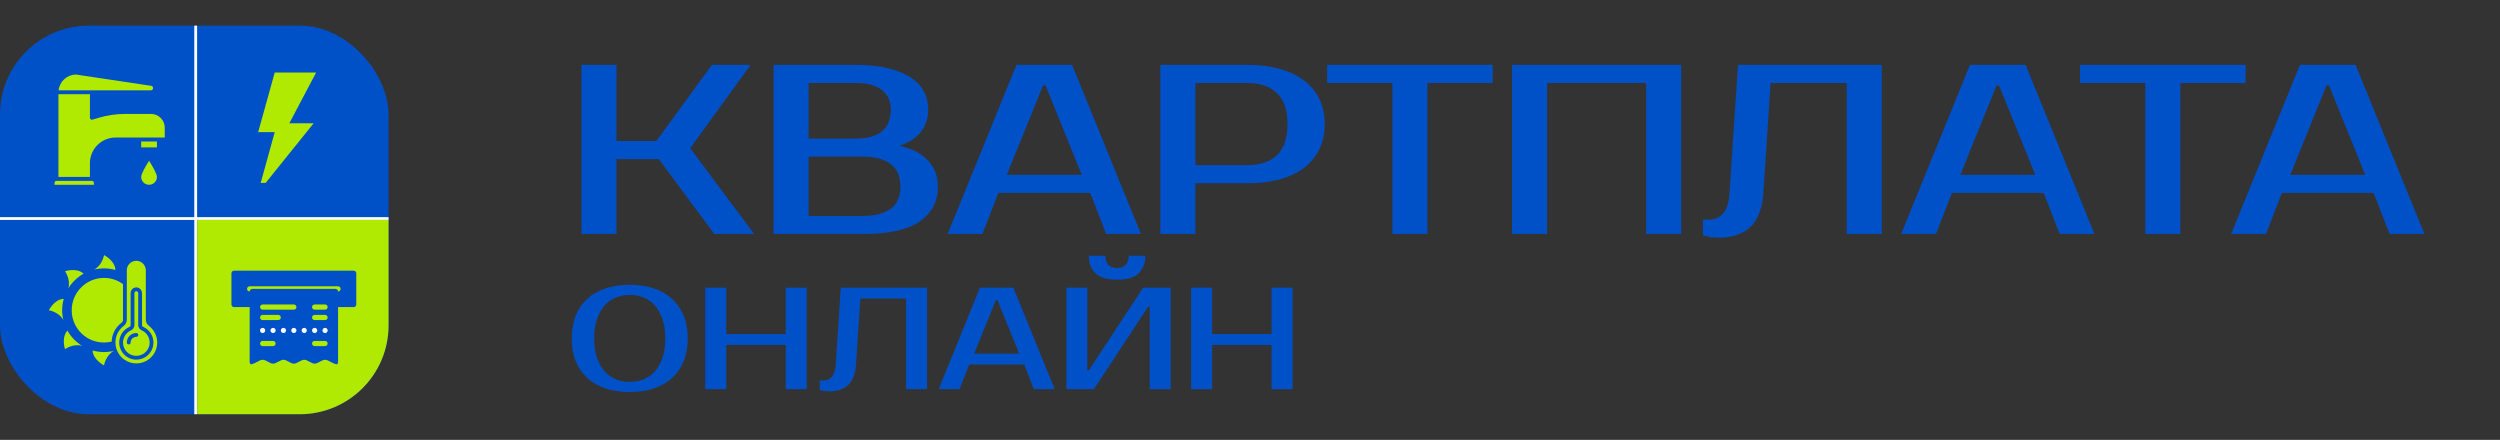 <svg width="341" height="60" viewBox="0 0 341 60" fill="none" xmlns="http://www.w3.org/2000/svg">
<rect x="0" y="0" width="341" height="60" fill="#333333" stroke="none"/>
<g clip-path="url(#clip0_5456_8694)">
<rect y="3.5" width="53" height="53" rx="12.114" fill="#0050C8"/>
<line x1="26.693" y1="3.5" x2="26.693" y2="56.5" stroke="white" stroke-width="0.386"/>
<line y1="29.807" x2="53" y2="29.807" stroke="white" stroke-width="0.386"/>
<g clip-path="url(#clip1_5456_8694)">
<path d="M22.472 17.417C22.471 16.38 21.63 15.539 20.592 15.537H17.078C15.863 15.537 14.654 15.713 13.49 16.058L12.611 16.319C12.53 16.343 12.442 16.327 12.374 16.276C12.306 16.226 12.266 16.146 12.266 16.061V12.852H7.969V24.132H12.266V22.252C12.268 20.325 13.83 18.763 15.758 18.76H22.472V17.417Z" fill="#B0E901"/>
<path d="M19.258 19.297H21.407V20.103H19.258V19.297Z" fill="#B0E901"/>
<path d="M20.6 12.317C20.749 12.317 20.869 12.196 20.869 12.048V11.973C20.868 11.841 20.771 11.728 20.64 11.708L10.375 10.168C9.152 10.179 8.13 11.101 7.992 12.317H20.6Z" fill="#B0E901"/>
<path d="M7.706 24.668C7.558 24.668 7.438 24.788 7.438 24.936V25.205H12.809V24.936C12.809 24.788 12.689 24.668 12.54 24.668H7.706Z" fill="#B0E901"/>
<path d="M20.332 21.93C19.849 22.675 19.258 23.72 19.258 24.132C19.258 24.725 19.739 25.206 20.332 25.206C20.925 25.206 21.407 24.725 21.407 24.132C21.407 23.719 20.816 22.675 20.332 21.93Z" fill="#B0E901"/>
</g>
<path d="M43.123 9.891H37.472L35.211 18.027H37.472L35.556 24.953H36.231L42.778 16.817H39.465L43.123 9.891Z" fill="#B0E901"/>
<path d="M15.743 36.824C15.709 35.555 14.19 34.793 14.19 34.793C14.19 34.793 13.959 36.178 12.844 36.769C13.799 36.538 14.797 36.556 15.743 36.824Z" fill="#B0E901"/>
<path d="M12.633 47.805C12.666 49.073 14.187 49.835 14.187 49.835C14.187 49.835 14.418 48.45 15.533 47.859C14.578 48.091 13.58 48.072 12.634 47.805H12.633Z" fill="#B0E901"/>
<path d="M9.312 39.343C9.824 38.504 10.543 37.812 11.401 37.332C10.48 36.459 8.867 36.995 8.867 36.995C8.867 36.995 9.682 38.138 9.312 39.343Z" fill="#B0E901"/>
<path d="M6.664 42.315C6.664 42.315 8.049 42.546 8.64 43.661C8.409 42.706 8.427 41.707 8.695 40.762C7.426 40.794 6.664 42.315 6.664 42.315Z" fill="#B0E901"/>
<path d="M9.203 45.094C8.33 46.015 8.866 47.628 8.866 47.628C8.866 47.628 10.008 46.812 11.214 47.182C10.376 46.671 9.683 45.951 9.203 45.094V45.094Z" fill="#B0E901"/>
<path d="M9.781 42.315C9.778 43.668 10.398 44.948 11.463 45.784C12.527 46.62 13.917 46.919 15.232 46.595C15.264 45.582 15.755 44.639 16.566 44.03C16.699 43.932 16.779 43.777 16.78 43.611V38.753C16.029 38.201 15.122 37.904 14.19 37.906C11.756 37.909 9.784 39.881 9.781 42.315Z" fill="#B0E901"/>
<path d="M20.315 44.444C20.05 44.248 19.893 43.939 19.892 43.609V36.921C19.906 36.297 19.483 35.746 18.876 35.599C18.783 35.58 18.688 35.57 18.592 35.57C18.208 35.569 17.843 35.74 17.599 36.037C17.404 36.27 17.298 36.564 17.298 36.867V43.609C17.297 43.938 17.142 44.246 16.878 44.441C15.899 45.179 15.501 46.46 15.89 47.623C16.279 48.786 17.367 49.57 18.593 49.571C19.819 49.572 20.909 48.789 21.299 47.627C21.689 46.464 21.293 45.182 20.315 44.443V44.444ZM20.078 48.523C19.659 48.868 19.133 49.056 18.591 49.055C18.435 49.055 18.28 49.04 18.127 49.01C17.134 48.806 16.385 47.984 16.276 46.976C16.166 45.967 16.72 45.003 17.647 44.591C17.747 44.552 17.814 44.458 17.817 44.351V39.979C17.817 39.75 17.918 39.532 18.093 39.384C18.268 39.237 18.499 39.173 18.725 39.212C19.105 39.285 19.378 39.62 19.373 40.007V44.351C19.377 44.458 19.443 44.552 19.543 44.591C20.282 44.919 20.798 45.606 20.907 46.408C21.017 47.209 20.703 48.01 20.078 48.523Z" fill="#B0E901"/>
<path d="M19.334 45.064C19.048 44.941 18.861 44.662 18.856 44.35V40.006C18.861 39.873 18.771 39.754 18.642 39.722C18.627 39.72 18.612 39.719 18.597 39.719C18.453 39.719 18.337 39.835 18.337 39.978V44.35C18.333 44.661 18.146 44.941 17.86 45.064C17.093 45.407 16.66 46.229 16.811 47.055C16.942 47.782 17.504 48.355 18.229 48.5C18.767 48.608 19.325 48.47 19.75 48.122C20.236 47.723 20.481 47.1 20.396 46.476C20.312 45.852 19.909 45.317 19.334 45.062V45.064ZM18.597 45.943C18.167 45.943 17.819 46.291 17.819 46.72C17.819 46.864 17.703 46.98 17.559 46.98C17.416 46.98 17.3 46.864 17.3 46.72C17.301 46.005 17.881 45.425 18.597 45.424C18.74 45.424 18.856 45.54 18.856 45.683C18.856 45.826 18.74 45.943 18.597 45.943Z" fill="#B0E901"/>
<path d="M26.891 30H53.005V55.949C53.005 56.253 52.758 56.5 52.454 56.5H26.891V30Z" fill="#B0E901"/>
<g clip-path="url(#clip2_5456_8694)">
<path d="M48.594 41.533C48.594 41.729 48.436 41.887 48.24 41.887H31.925C31.729 41.887 31.57 41.729 31.57 41.533V37.277C31.57 37.081 31.729 36.922 31.925 36.922H48.24C48.436 36.922 48.594 37.081 48.594 37.277V41.533H48.594Z" fill="#0050C8"/>
<path d="M46.109 39.051H34.05C33.854 39.051 33.695 39.21 33.695 39.406C33.695 39.602 33.854 39.76 34.05 39.76H46.109C46.305 39.76 46.463 39.602 46.463 39.406C46.463 39.21 46.305 39.051 46.109 39.051Z" fill="#B0E901"/>
<path d="M34.41 39.406C34.214 39.406 34.055 39.566 34.055 39.761V49.337C34.055 49.532 34.134 49.691 34.232 49.691C34.33 49.691 34.552 49.62 34.726 49.533L35.511 49.141C35.685 49.053 35.971 49.053 36.145 49.141L36.929 49.533C37.104 49.62 37.389 49.62 37.564 49.533L38.348 49.141C38.523 49.053 38.808 49.053 38.982 49.141L39.767 49.533C39.941 49.62 40.227 49.62 40.401 49.533L41.185 49.141C41.36 49.053 41.645 49.053 41.819 49.141L42.604 49.533C42.779 49.62 43.064 49.62 43.238 49.533L44.023 49.141C44.197 49.053 44.483 49.053 44.657 49.141L45.441 49.533C45.616 49.62 45.838 49.691 45.936 49.691C46.033 49.691 46.113 49.532 46.113 49.337V39.761C46.113 39.566 45.953 39.406 45.758 39.406H34.41Z" fill="#0050C8"/>
<path d="M44.336 46.5H42.917C42.721 46.5 42.562 46.659 42.562 46.855C42.562 47.051 42.721 47.21 42.917 47.21H44.336C44.532 47.21 44.691 47.051 44.691 46.855C44.691 46.659 44.532 46.5 44.336 46.5Z" fill="#B0E901"/>
<path d="M37.242 46.5H35.823C35.627 46.5 35.469 46.659 35.469 46.855C35.469 47.051 35.627 47.21 35.823 47.21H37.242C37.438 47.21 37.597 47.051 37.597 46.855C37.597 46.659 37.438 46.5 37.242 46.5Z" fill="#B0E901"/>
<path d="M42.917 42.24H44.336C44.532 42.24 44.691 42.082 44.691 41.886C44.691 41.69 44.532 41.531 44.336 41.531H42.917C42.721 41.531 42.562 41.69 42.562 41.886C42.562 42.082 42.721 42.24 42.917 42.24Z" fill="#B0E901"/>
<path d="M44.336 42.949H42.917C42.721 42.949 42.562 43.108 42.562 43.304C42.562 43.5 42.721 43.659 42.917 43.659H44.336C44.532 43.659 44.691 43.5 44.691 43.304C44.691 43.108 44.532 42.949 44.336 42.949Z" fill="#B0E901"/>
<path d="M40.079 41.531H35.823C35.627 41.531 35.469 41.69 35.469 41.886C35.469 42.082 35.627 42.24 35.823 42.24H40.079C40.275 42.24 40.434 42.082 40.434 41.886C40.434 41.69 40.275 41.531 40.079 41.531Z" fill="#B0E901"/>
<path d="M37.969 42.95V42.949H35.823C35.627 42.949 35.469 43.108 35.469 43.304C35.469 43.5 35.627 43.659 35.823 43.659H37.969V43.658C38.157 43.648 38.306 43.494 38.306 43.304C38.306 43.114 38.157 42.96 37.969 42.95Z" fill="#B0E901"/>
<path d="M35.823 44.719C35.627 44.719 35.469 44.877 35.469 45.074C35.469 45.269 35.627 45.428 35.823 45.428C36.019 45.428 36.178 45.269 36.178 45.074C36.178 44.877 36.019 44.719 35.823 44.719Z" fill="#FAFCFF"/>
<path d="M37.245 44.719C37.05 44.719 36.891 44.877 36.891 45.074C36.891 45.269 37.05 45.428 37.245 45.428C37.441 45.428 37.6 45.269 37.6 45.074C37.6 44.877 37.441 44.719 37.245 44.719Z" fill="#FAFCFF"/>
<path d="M38.66 44.719C38.464 44.719 38.305 44.877 38.305 45.074C38.305 45.269 38.464 45.428 38.66 45.428C38.855 45.428 39.014 45.269 39.014 45.074C39.014 44.877 38.855 44.719 38.66 44.719Z" fill="#FAFCFF"/>
<path d="M40.081 44.719C39.885 44.719 39.727 44.877 39.727 45.074C39.727 45.269 39.885 45.428 40.081 45.428C40.277 45.428 40.436 45.269 40.436 45.074C40.436 44.877 40.277 44.719 40.081 44.719Z" fill="#FAFCFF"/>
<path d="M41.495 44.719C41.3 44.719 41.141 44.877 41.141 45.074C41.141 45.269 41.3 45.428 41.495 45.428C41.691 45.428 41.85 45.269 41.85 45.074C41.85 44.877 41.691 44.719 41.495 44.719Z" fill="#FAFCFF"/>
<path d="M42.917 44.719C42.721 44.719 42.562 44.877 42.562 45.074C42.562 45.269 42.721 45.428 42.917 45.428C43.113 45.428 43.272 45.269 43.272 45.074C43.272 44.877 43.113 44.719 42.917 44.719Z" fill="#FAFCFF"/>
<path d="M44.339 44.719C44.143 44.719 43.984 44.877 43.984 45.074C43.984 45.269 44.143 45.428 44.339 45.428C44.535 45.428 44.694 45.269 44.694 45.074C44.694 44.877 44.535 44.719 44.339 44.719Z" fill="#FAFCFF"/>
</g>
</g>
<path d="M85.901 40.225C85.228 40.225 84.595 40.344 84.002 40.581C83.422 40.819 82.914 41.181 82.479 41.669C82.044 42.157 81.694 42.777 81.431 43.529C81.18 44.267 81.055 45.144 81.055 46.159C81.055 47.175 81.18 48.058 81.431 48.81C81.694 49.548 82.044 50.161 82.479 50.649C82.914 51.137 83.422 51.5 84.002 51.737C84.595 51.974 85.228 52.093 85.901 52.093C86.573 52.093 87.2 51.974 87.78 51.737C88.373 51.5 88.887 51.137 89.323 50.649C89.758 50.161 90.1 49.548 90.351 48.81C90.615 48.058 90.747 47.175 90.747 46.159C90.747 45.144 90.615 44.267 90.351 43.529C90.1 42.777 89.758 42.157 89.323 41.669C88.887 41.181 88.373 40.819 87.78 40.581C87.2 40.344 86.573 40.225 85.901 40.225ZM85.901 38.841C87.087 38.841 88.162 38.999 89.125 39.316C90.1 39.632 90.931 40.1 91.617 40.72C92.316 41.34 92.856 42.105 93.239 43.014C93.621 43.924 93.812 44.972 93.812 46.159C93.812 47.346 93.621 48.394 93.239 49.304C92.856 50.214 92.316 50.979 91.617 51.599C90.931 52.218 90.1 52.686 89.125 53.003C88.162 53.319 87.087 53.478 85.901 53.478C84.714 53.478 83.633 53.319 82.657 53.003C81.681 52.686 80.844 52.218 80.145 51.599C79.459 50.979 78.925 50.214 78.543 49.304C78.174 48.394 77.989 47.346 77.989 46.159C77.989 44.972 78.174 43.924 78.543 43.014C78.925 42.105 79.459 41.34 80.145 40.72C80.844 40.1 81.681 39.632 82.657 39.316C83.633 38.999 84.714 38.841 85.901 38.841ZM110.039 39.236V53.082H107.171V47.049H99.062V53.082H96.194V39.236H99.062V45.566H107.171V39.236H110.039ZM111.816 51.895H112.41C112.805 51.895 113.155 51.73 113.458 51.401C113.761 51.071 113.939 50.511 113.992 49.72L114.684 39.236H126.453V53.082H123.585V40.72H117.354L116.761 49.72C116.669 51.012 116.306 51.948 115.673 52.528C115.053 53.095 114.196 53.379 113.102 53.379C112.759 53.379 112.456 53.346 112.192 53.28C112.047 53.254 111.922 53.221 111.816 53.181V51.895ZM132.883 48.236H139.014L136.047 40.918H135.85L132.883 48.236ZM138.223 39.236L143.86 53.082H141.012L139.707 49.72H132.19L130.885 53.082H128.037L133.674 39.236H138.223ZM156.822 53.082V41.808H156.624L149.207 53.082H145.449V39.236H148.317V50.511H148.515L155.932 39.236H159.69V53.082H156.822ZM152.371 38.149C150.987 38.149 149.998 37.852 149.405 37.259C148.811 36.665 148.515 35.874 148.515 34.885H150.789C150.789 35.478 150.941 35.907 151.244 36.171C151.547 36.434 151.923 36.566 152.371 36.566C152.82 36.566 153.196 36.434 153.499 36.171C153.802 35.907 153.954 35.478 153.954 34.885H156.228C156.228 35.874 155.932 36.665 155.338 37.259C154.745 37.852 153.756 38.149 152.371 38.149ZM176.311 39.236V53.082H173.443V47.049H165.334V53.082H162.466V39.236H165.334V45.566H173.443V39.236H176.311Z" fill="#0050C8"/>
<path d="M94.142 20.219L102.878 31.922H97.439L89.856 21.703H84.088V31.922H79.308V8.846H84.088V19.23H89.527L97.109 8.846H102.383L94.142 20.219ZM105.513 8.846H116.721C118.413 8.846 119.875 9 121.105 9.308C122.358 9.593 123.391 10.011 124.204 10.56C125.017 11.088 125.622 11.725 126.017 12.472C126.413 13.219 126.611 14.044 126.611 14.945C126.611 16.109 126.281 17.12 125.622 17.977C124.962 18.835 123.973 19.472 122.655 19.89C124.303 20.219 125.589 20.867 126.512 21.834C127.457 22.779 127.929 23.999 127.929 25.494C127.929 27.471 127.105 29.043 125.457 30.208C123.83 31.351 121.248 31.922 117.71 31.922H105.513V8.846ZM110.293 21.373V29.45H117.71C119.358 29.45 120.622 29.12 121.501 28.46C122.38 27.801 122.819 26.812 122.819 25.494C122.819 24.087 122.38 23.054 121.501 22.395C120.622 21.714 119.358 21.373 117.71 21.373H110.293ZM116.721 18.901C119.908 18.901 121.501 17.582 121.501 14.945C121.501 13.78 121.094 12.89 120.281 12.274C119.49 11.637 118.303 11.318 116.721 11.318H110.293V18.901H116.721ZM137.333 23.845H147.553L142.608 11.648H142.278L137.333 23.845ZM146.234 8.846L155.629 31.922H150.882L148.706 26.318H136.18L134.004 31.922H129.257L138.652 8.846H146.234ZM170.144 8.846C171.793 8.846 173.265 9.033 174.562 9.406C175.88 9.758 176.99 10.286 177.891 10.989C178.792 11.67 179.484 12.516 179.968 13.527C180.451 14.516 180.693 15.648 180.693 16.923C180.693 18.197 180.451 19.34 179.968 20.351C179.484 21.34 178.792 22.186 177.891 22.889C176.99 23.571 175.88 24.098 174.562 24.472C173.265 24.823 171.793 24.999 170.144 24.999H163.057V31.922H158.277V8.846H170.144ZM163.057 11.318V22.527H170.144C171.88 22.527 173.221 22.076 174.166 21.175C175.133 20.252 175.617 18.835 175.617 16.923C175.617 15.011 175.133 13.604 174.166 12.703C173.221 11.78 171.88 11.318 170.144 11.318H163.057ZM203.604 11.318H194.704V31.922H189.924V11.318H181.023V8.846H203.604V11.318ZM229.32 8.846V31.922H224.54V11.318H211.024V31.922H206.244V8.846H229.32ZM232.282 29.944H233.271C233.93 29.944 234.512 29.669 235.018 29.12C235.523 28.57 235.82 27.636 235.908 26.318L237.062 8.846H256.676V31.922H251.896V11.318H241.512L240.523 26.318C240.369 28.471 239.765 30.032 238.71 30.999C237.677 31.944 236.249 32.416 234.424 32.416C233.853 32.416 233.348 32.361 232.908 32.252C232.666 32.208 232.457 32.153 232.282 32.087V29.944ZM267.393 23.845H277.612L272.667 11.648H272.337L267.393 23.845ZM276.293 8.846L285.688 31.922H280.941L278.766 26.318H266.239L264.063 31.922H259.316L268.711 8.846H276.293ZM306.3 11.318H297.399V31.922H292.619V11.318H283.718V8.846H306.3V11.318ZM312.398 23.845H322.617L317.673 11.648H317.343L312.398 23.845ZM321.299 8.846L330.694 31.922H325.947L323.771 26.318H311.244L309.069 31.922H304.322L313.717 8.846H321.299Z" fill="#0050C8"/>
<defs>
<clipPath id="clip0_5456_8694">
<rect y="3.5" width="53" height="53" rx="12.114" fill="white"/>
</clipPath>
<clipPath id="clip1_5456_8694">
<rect width="15.04" height="15.04" fill="white" transform="translate(7.438 10.168)"/>
</clipPath>
<clipPath id="clip2_5456_8694">
<rect width="17.024" height="17.024" fill="white" transform="translate(31.57 34.793)"/>
</clipPath>
</defs>
</svg>
